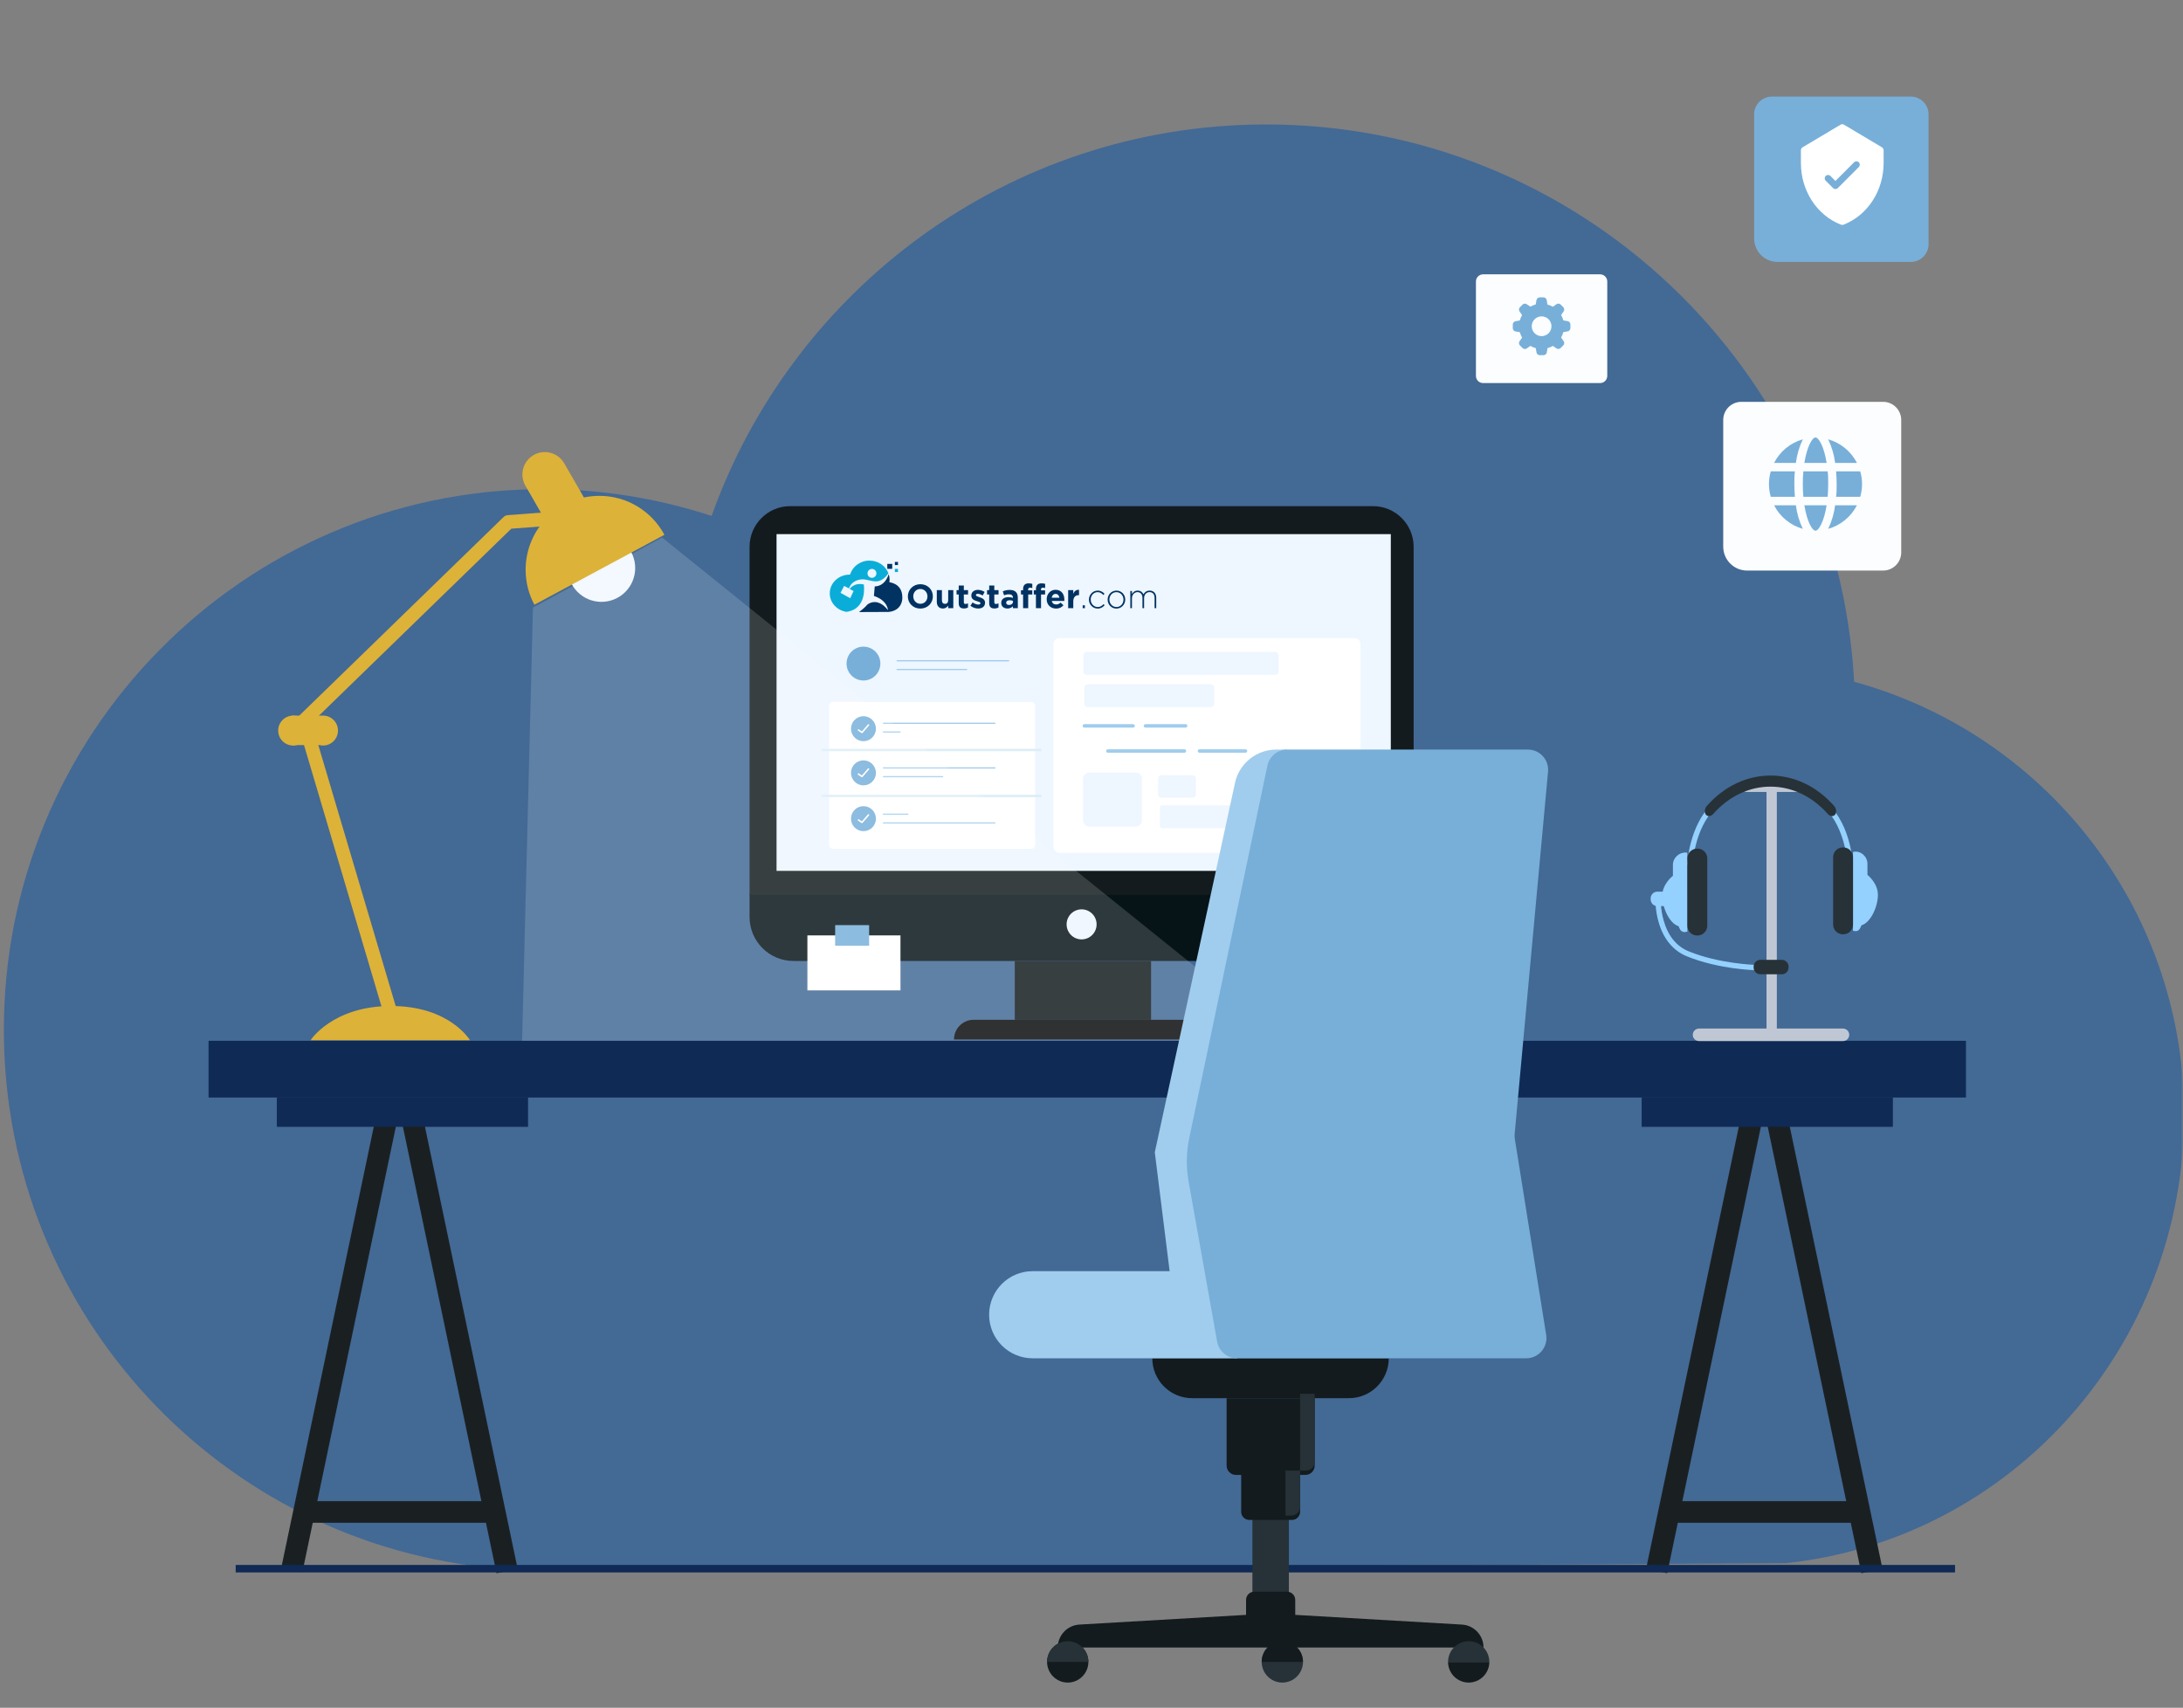<svg width="565" height="442" viewBox="0 0 565 442" fill="none" xmlns="http://www.w3.org/2000/svg">
<rect x="0" y="0" width="565" height="442" fill="#808080" stroke="none"/>
<g clip-path="url(#clip0_2795_8764)">
<mask id="mask0_2795_8764" style="mask-type:luminance" maskUnits="userSpaceOnUse" x="0" y="0" width="565" height="442">
<path d="M565 0H0V442H565V0Z" fill="white"/>
</mask>
<g mask="url(#mask0_2795_8764)">
<mask id="mask1_2795_8764" style="mask-type:luminance" maskUnits="userSpaceOnUse" x="0" y="0" width="565" height="445">
<path d="M565 0H0V445H565V0Z" fill="white"/>
</mask>
<g mask="url(#mask1_2795_8764)">
<path d="M565.282 287.811C564.959 234.501 528.838 189.824 479.882 176.454C475.502 95.664 408.481 31.735 326.831 32.216C260.955 32.602 205.097 74.806 184.179 133.536C169.884 128.847 154.926 126.506 139.885 126.602C62.723 127.063 0.549 190.063 1.002 267.352C1.43 340.296 57.513 399.847 128.686 405.923L128.214 406.536L462.151 404.572C520.745 398.438 565.636 348.067 565.282 287.811Z" fill="#436995"/>
<path d="M354.5 248.716H205.376C199.094 248.716 194 243.615 194 237.322V231.322H365.876V237.322C365.876 243.615 360.783 248.716 354.5 248.716Z" fill="#061418"/>
<path d="M297.916 248.716H262.643V263.936H297.916V248.716Z" fill="#131B1E"/>
<path d="M365.876 231.605H194V141.533C194 135.716 198.708 131 204.515 131H355.361C361.168 131 365.876 135.716 365.876 141.533V231.605Z" fill="#131B1E"/>
<path d="M359.968 138.239H200.984V225.393H359.968V138.239Z" fill="#EEF6FF"/>
<path d="M279.938 243.129C282.082 243.129 283.821 241.388 283.821 239.24C283.821 237.092 282.082 235.352 279.938 235.352C277.794 235.352 276.056 237.092 276.056 239.24C276.056 241.388 277.794 243.129 279.938 243.129Z" fill="#EEF6FF"/>
<path d="M313.006 269.03H246.912C246.912 266.217 249.189 263.936 251.998 263.936H307.92C310.729 263.936 313.006 266.217 313.006 269.03Z" fill="#090B0C"/>
<path d="M230.195 150.692C230.224 150.48 230.241 150.265 230.241 150.045C230.241 149.545 230.162 149.061 230.016 148.605C228.911 152.006 226.402 151.755 226.402 151.755L226.188 154.233C229.814 155.471 229.814 157.907 229.814 157.907C226.998 154.318 224.524 156.454 224.524 156.454C223.784 157.301 222.897 158.001 222.329 158.41L230.027 158.377C233.525 157.992 233.525 155.001 233.525 155.001C233.722 151.61 231.312 150.858 230.195 150.692Z" fill="#003262"/>
<path d="M223.566 151.263C220.942 150.707 219.918 152.437 219.918 152.437L220.921 152.972L220.046 154.83L217.544 153.434L218.482 151.64L219.734 152.295C220.197 150.879 221.433 150.125 222.859 149.961C224.352 149.79 225.81 150.701 227.258 150.418C228.392 150.197 229.303 149.298 229.938 148.377C229.219 146.46 227.297 145.089 225.037 145.089C222.644 145.089 220.629 146.628 220.021 148.724C219.98 148.723 219.938 148.721 219.897 148.721C217.058 148.721 214.757 150.892 214.757 153.57C214.757 155.983 216.625 157.983 219.071 158.356C224.61 157.606 223.566 151.263 223.566 151.263ZM225.676 147.24C226.313 147.24 226.829 147.756 226.829 148.394C226.829 149.031 226.313 149.547 225.676 149.547C225.04 149.547 224.525 149.031 224.525 148.394C224.525 147.756 225.04 147.24 225.676 147.24Z" fill="#0AADD8"/>
<path d="M230.923 145.945H229.644V147.226H230.923V145.945Z" fill="#003262"/>
<path d="M232.416 145.432H231.607V146.242H232.416V145.432Z" fill="#003262"/>
<path d="M232.416 147.24H231.607V148.05H232.416V147.24Z" fill="#0AADD8"/>
<path d="M234.97 154.372V154.354C234.97 152.62 236.336 151.2 238.215 151.2C240.095 151.2 241.443 152.603 241.443 154.337V154.354C241.443 156.088 240.077 157.508 238.198 157.508C236.319 157.508 234.97 156.106 234.97 154.372ZM240.042 154.372V154.354C240.042 153.309 239.277 152.438 238.198 152.438C237.119 152.438 236.371 153.292 236.371 154.337V154.354C236.371 155.4 237.137 156.271 238.215 156.271C239.294 156.271 240.042 155.417 240.042 154.372Z" fill="#003262"/>
<path d="M242.462 155.757V152.733H243.784V155.338C243.784 155.966 244.079 156.288 244.584 156.288C245.089 156.288 245.41 155.966 245.41 155.338V152.733H246.733V157.403H245.41V156.742C245.106 157.133 244.715 157.491 244.044 157.491C243.045 157.491 242.462 156.828 242.462 155.757Z" fill="#003262"/>
<path d="M248.134 156.079V153.867H247.577V152.734H248.134V151.54H249.456V152.734H250.552V153.867H249.456V155.862C249.456 156.167 249.586 156.315 249.882 156.315C250.126 156.315 250.344 156.254 250.535 156.149V157.212C250.256 157.378 249.935 157.482 249.491 157.482C248.682 157.482 248.134 157.16 248.134 156.079Z" fill="#003262"/>
<path d="M251.162 156.785L251.727 155.915C252.231 156.28 252.761 156.472 253.197 156.472C253.579 156.472 253.753 156.333 253.753 156.124V156.106C253.753 155.819 253.302 155.722 252.788 155.566C252.136 155.374 251.396 155.069 251.396 154.163V154.146C251.396 153.196 252.161 152.665 253.101 152.665C253.693 152.665 254.336 152.865 254.841 153.205L254.336 154.12C253.876 153.85 253.414 153.684 253.075 153.684C252.753 153.684 252.588 153.823 252.588 154.006V154.024C252.588 154.285 253.032 154.407 253.536 154.581C254.188 154.799 254.945 155.112 254.945 155.966V155.984C254.945 157.021 254.171 157.491 253.162 157.491C252.51 157.491 251.778 157.274 251.162 156.785Z" fill="#003262"/>
<path d="M256.024 156.079V153.867H255.468V152.734H256.024V151.54H257.346V152.734H258.442V153.867H257.346V155.862C257.346 156.167 257.477 156.315 257.773 156.315C258.017 156.315 258.234 156.254 258.426 156.149V157.212C258.147 157.378 257.825 157.482 257.381 157.482C256.572 157.482 256.024 157.16 256.024 156.079Z" fill="#003262"/>
<path d="M259.14 156.063V156.045C259.14 155.026 259.913 154.555 261.018 154.555C261.487 154.555 261.827 154.634 262.158 154.747V154.669C262.158 154.12 261.819 153.815 261.157 153.815C260.653 153.815 260.297 153.911 259.87 154.067L259.539 153.057C260.053 152.83 260.557 152.682 261.349 152.682C262.07 152.682 262.593 152.874 262.923 153.205C263.271 153.553 263.428 154.067 263.428 154.695V157.405H262.149V156.899C261.827 157.256 261.384 157.491 260.74 157.491C259.861 157.491 259.14 156.986 259.14 156.063ZM262.175 155.758V155.522C261.949 155.418 261.654 155.349 261.331 155.349C260.766 155.349 260.418 155.575 260.418 155.993V156.01C260.418 156.368 260.713 156.576 261.14 156.576C261.758 156.576 262.175 156.237 262.175 155.758Z" fill="#003262"/>
<path d="M264.794 153.867H264.246V152.778H264.794V152.481C264.794 151.967 264.924 151.593 265.168 151.348C265.412 151.104 265.769 150.983 266.239 150.983C266.655 150.983 266.934 151.034 267.178 151.113V152.211C266.987 152.142 266.804 152.098 266.578 152.098C266.273 152.098 266.099 152.254 266.099 152.603V152.786H267.169V153.867H266.116V157.405H264.794V153.867Z" fill="#003262"/>
<path d="M268.117 153.867H267.569V152.778H268.117V152.481C268.117 151.967 268.247 151.593 268.491 151.348C268.735 151.104 269.091 150.983 269.562 150.983C269.978 150.983 270.257 151.034 270.501 151.113V152.211C270.31 152.142 270.127 152.098 269.901 152.098C269.596 152.098 269.422 152.254 269.422 152.603V152.786H270.492V153.867H269.439V157.405H268.117V153.867Z" fill="#003262"/>
<path d="M270.901 155.096V155.078C270.901 153.745 271.849 152.647 273.206 152.647C274.763 152.647 275.476 153.858 275.476 155.182C275.476 155.287 275.469 155.41 275.46 155.531H272.214C272.345 156.132 272.762 156.446 273.354 156.446C273.798 156.446 274.119 156.306 274.486 155.967L275.242 156.637C274.807 157.178 274.181 157.509 273.336 157.509C271.937 157.509 270.901 156.525 270.901 155.096ZM274.189 154.703C274.111 154.111 273.763 153.71 273.206 153.71C272.658 153.71 272.302 154.102 272.197 154.703H274.189Z" fill="#003262"/>
<path d="M276.46 152.734H277.783V153.676C278.053 153.031 278.488 152.612 279.271 152.647V154.032H279.201C278.323 154.032 277.783 154.565 277.783 155.68V157.405H276.46V152.734Z" fill="#003262"/>
<path d="M280.219 156.663H280.793V157.404H280.219V156.663Z" fill="#003262"/>
<path d="M281.837 155.199V155.182C281.837 153.937 282.829 152.855 284.099 152.855C284.934 152.855 285.456 153.239 285.873 153.675L285.569 153.988C285.186 153.597 284.751 153.257 284.091 153.257C283.081 153.257 282.298 154.102 282.298 155.164V155.182C282.298 156.254 283.108 157.108 284.125 157.108C284.751 157.108 285.239 156.786 285.613 156.367L285.908 156.628C285.456 157.143 284.916 157.508 284.099 157.508C282.82 157.508 281.837 156.446 281.837 155.199Z" fill="#003262"/>
<path d="M286.675 155.199V155.182C286.675 153.937 287.64 152.855 288.962 152.855C290.276 152.855 291.233 153.919 291.233 155.164V155.182C291.233 156.428 290.267 157.508 288.945 157.508C287.632 157.508 286.675 156.446 286.675 155.199ZM290.772 155.199V155.182C290.772 154.111 289.972 153.257 288.945 153.257C287.892 153.257 287.135 154.119 287.135 155.164V155.182C287.135 156.254 287.936 157.108 288.962 157.108C290.015 157.108 290.772 156.246 290.772 155.199Z" fill="#003262"/>
<path d="M292.547 152.96H292.973V153.753C293.26 153.292 293.66 152.855 294.452 152.855C295.226 152.855 295.705 153.3 295.949 153.814C296.235 153.318 296.714 152.855 297.549 152.855C298.602 152.855 299.254 153.597 299.254 154.712V157.404H298.828V154.764C298.828 153.805 298.332 153.248 297.515 153.248C296.766 153.248 296.114 153.823 296.114 154.817V157.404H295.687V154.738C295.687 153.814 295.183 153.248 294.392 153.248C293.6 153.248 292.973 153.945 292.973 154.843V157.404H292.547V152.96Z" fill="#003262"/>
<path d="M350.613 220.732H274.157C273.311 220.732 272.625 220.044 272.625 219.196V166.694C272.625 165.846 273.311 165.159 274.157 165.159H350.613C351.46 165.159 352.146 165.846 352.146 166.694V219.196C352.146 220.044 351.46 220.732 350.613 220.732Z" fill="white"/>
<path d="M330.04 174.657H281.277C280.794 174.657 280.404 174.266 280.404 173.783V169.611C280.404 169.128 280.794 168.737 281.277 168.737H330.04C330.522 168.737 330.913 169.128 330.913 169.611V173.783C330.913 174.266 330.522 174.657 330.04 174.657Z" fill="#EEF6FF"/>
<path d="M313.384 183.021H281.541C281.058 183.021 280.668 182.629 280.668 182.146V177.974C280.668 177.491 281.058 177.099 281.541 177.099H313.384C313.866 177.099 314.257 177.491 314.257 177.974V182.146C314.257 182.629 313.866 183.021 313.384 183.021Z" fill="#EEF6FF"/>
<path d="M308.713 206.424H300.556C300.117 206.424 299.761 206.067 299.761 205.628V201.464C299.761 201.024 300.117 200.668 300.556 200.668H308.713C309.151 200.668 309.508 201.024 309.508 201.464V205.628C309.508 206.067 309.151 206.424 308.713 206.424Z" fill="#EEF6FF"/>
<path d="M293.998 213.927H281.895C281.041 213.927 280.35 213.234 280.35 212.379V201.5C280.35 200.644 281.041 199.951 281.895 199.951H293.998C294.852 199.951 295.543 200.644 295.543 201.5V212.379C295.543 213.234 294.852 213.927 293.998 213.927Z" fill="#EEF6FF"/>
<path d="M322.745 214.357H300.801C300.463 214.357 300.188 214.082 300.188 213.744V209.049C300.188 208.71 300.463 208.435 300.801 208.435H322.745C323.083 208.435 323.357 208.71 323.357 209.049V213.744C323.357 214.082 323.083 214.357 322.745 214.357Z" fill="#EEF6FF"/>
<path d="M306.828 188.322H296.498C296.23 188.322 296.013 188.12 296.013 187.871C296.013 187.622 296.23 187.42 296.498 187.42H306.828C307.096 187.42 307.314 187.622 307.314 187.871C307.314 188.12 307.096 188.322 306.828 188.322Z" fill="#A0CDED"/>
<path d="M293.237 188.322H280.682C280.414 188.322 280.197 188.12 280.197 187.871C280.197 187.622 280.414 187.42 280.682 187.42H293.237C293.506 187.42 293.722 187.622 293.722 187.871C293.722 188.12 293.506 188.322 293.237 188.322Z" fill="#A0CDED"/>
<path d="M322.323 194.821H310.473C310.205 194.821 309.988 194.619 309.988 194.371C309.988 194.121 310.205 193.92 310.473 193.92H322.323C322.591 193.92 322.807 194.121 322.807 194.371C322.807 194.619 322.591 194.821 322.323 194.821Z" fill="#A0CDED"/>
<path d="M306.523 194.821H286.775C286.507 194.821 286.29 194.619 286.29 194.371C286.29 194.121 286.507 193.92 286.775 193.92H306.523C306.792 193.92 307.009 194.121 307.009 194.371C307.009 194.619 306.792 194.821 306.523 194.821Z" fill="#A0CDED"/>
<path d="M233.059 242.095H208.969V256.327H233.059V242.095Z" fill="white"/>
<path d="M224.947 239.434H216.155V244.756H224.947V239.434Z" fill="#77AFD9"/>
<path d="M266.895 219.686H215.638C215.065 219.686 214.599 219.221 214.599 218.647V182.704C214.599 182.13 215.065 181.665 215.638 181.665H266.895C267.469 181.665 267.933 182.13 267.933 182.704V218.647C267.933 219.221 267.469 219.686 266.895 219.686Z" fill="white"/>
<path d="M212.627 194.11H269.501" stroke="#DDEEF7" stroke-width="0.634" stroke-miterlimit="10"/>
<path d="M212.627 206.003H269.501" stroke="#DDEEF7" stroke-width="0.634" stroke-miterlimit="10"/>
<path d="M223.48 191.832C225.263 191.832 226.707 190.385 226.707 188.6C226.707 186.815 225.263 185.367 223.48 185.367C221.698 185.367 220.253 186.815 220.253 188.6C220.253 190.385 221.698 191.832 223.48 191.832Z" fill="#77AFD9"/>
<path d="M223.48 176.125C225.897 176.125 227.856 174.163 227.856 171.742C227.856 169.322 225.897 167.359 223.48 167.359C221.063 167.359 219.104 169.322 219.104 171.742C219.104 174.163 221.063 176.125 223.48 176.125Z" fill="#77AFD9"/>
<path d="M226.626 200.745C227.022 199.004 225.934 197.272 224.197 196.875C222.459 196.478 220.729 197.568 220.333 199.309C219.937 201.049 221.025 202.781 222.763 203.179C224.501 203.575 226.23 202.486 226.626 200.745Z" fill="#77AFD9"/>
<path d="M223.48 215.116C225.263 215.116 226.707 213.669 226.707 211.884C226.707 210.098 225.263 208.651 223.48 208.651C221.698 208.651 220.253 210.098 220.253 211.884C220.253 213.669 221.698 215.116 223.48 215.116Z" fill="#77AFD9"/>
<path d="M228.659 187.201H257.508" stroke="#A0CDED" stroke-width="0.317" stroke-miterlimit="10" stroke-linecap="round" stroke-linejoin="round"/>
<path d="M228.659 189.461H232.939" stroke="#A0CDED" stroke-width="0.317" stroke-miterlimit="10" stroke-linecap="round" stroke-linejoin="round"/>
<path d="M228.659 198.748H257.508" stroke="#A0CDED" stroke-width="0.317" stroke-miterlimit="10" stroke-linecap="round" stroke-linejoin="round"/>
<path d="M228.659 201.008H243.949" stroke="#A0CDED" stroke-width="0.317" stroke-miterlimit="10" stroke-linecap="round" stroke-linejoin="round"/>
<path d="M228.659 210.725H234.964" stroke="#A0CDED" stroke-width="0.317" stroke-miterlimit="10" stroke-linecap="round" stroke-linejoin="round"/>
<path d="M228.659 212.987H257.508" stroke="#A0CDED" stroke-width="0.317" stroke-miterlimit="10" stroke-linecap="round" stroke-linejoin="round"/>
<path d="M222.186 188.94L223.101 189.565L224.775 187.634" stroke="white" stroke-width="0.395" stroke-miterlimit="10" stroke-linecap="round" stroke-linejoin="round"/>
<path d="M222.186 200.339L223.101 200.963L224.775 199.033" stroke="white" stroke-width="0.395" stroke-miterlimit="10" stroke-linecap="round" stroke-linejoin="round"/>
<path d="M222.186 212.225L223.101 212.849L224.775 210.918" stroke="white" stroke-width="0.395" stroke-miterlimit="10" stroke-linecap="round" stroke-linejoin="round"/>
<path d="M232.197 171.011H261.045" stroke="#A0CDED" stroke-width="0.317" stroke-miterlimit="10" stroke-linecap="round" stroke-linejoin="round"/>
<path d="M232.197 173.272H250.167" stroke="#A0CDED" stroke-width="0.317" stroke-miterlimit="10" stroke-linecap="round" stroke-linejoin="round"/>
<path d="M161.841 153.205C165.253 149.787 165.253 144.245 161.841 140.827C158.429 137.409 152.896 137.409 149.483 140.827C146.071 144.245 146.071 149.787 149.483 153.205C152.896 156.624 158.429 156.624 161.841 153.205Z" fill="#F1F8FF"/>
<path d="M76.023 190.861C75.56 190.861 75.097 190.68 74.749 190.321C74.066 189.616 74.083 188.491 74.787 187.807L130.321 133.83C130.62 133.54 131.009 133.364 131.424 133.332L142.321 132.513C143.308 132.45 144.151 133.174 144.225 134.154C144.298 135.134 143.564 135.987 142.587 136.061L132.332 136.832L77.26 190.359C76.915 190.694 76.469 190.861 76.023 190.861Z" fill="#DDB238"/>
<path d="M100.973 263.567C100.207 263.567 99.501 263.068 99.271 262.295L77.719 189.589C77.44 188.647 77.976 187.657 78.915 187.377C79.853 187.098 80.844 187.633 81.124 188.576L102.677 261.282C102.955 262.224 102.42 263.214 101.48 263.494C101.311 263.544 101.14 263.567 100.973 263.567Z" fill="#DDB238"/>
<path d="M154.728 134.998L144.683 140.807L135.983 125.714C134.381 122.936 135.332 119.384 138.106 117.78C140.88 116.175 144.427 117.127 146.028 119.906L154.728 134.998Z" fill="#DDB238"/>
<path d="M80.383 269.223C80.383 269.223 86.049 260.369 101.235 260.369C116.422 260.369 121.635 269.223 121.635 269.223H80.383Z" fill="#DDB238"/>
<path d="M83.608 185.207H75.527V192.837H82.692C82.987 192.909 83.29 192.958 83.608 192.958C85.744 192.958 87.477 191.223 87.477 189.083C87.477 186.942 85.744 185.207 83.608 185.207Z" fill="#DDB238"/>
<path d="M79.738 189.082C79.738 191.223 78.006 192.958 75.869 192.958C73.732 192.958 72 191.223 72 189.082C72 186.942 73.732 185.207 75.869 185.207C78.006 185.207 79.738 186.942 79.738 189.082Z" fill="#DDB238"/>
<path d="M155.138 128.333C144.59 128.333 136.041 136.897 136.041 147.462C136.041 150.737 136.865 153.817 138.313 156.512L171.962 138.411C168.739 132.412 162.415 128.333 155.138 128.333Z" fill="#DDB238"/>
<path opacity="0.4" d="M137.94 157.254L135.111 270L333.194 269.404L171.37 139.125L137.94 157.254Z" fill="white" fill-opacity="0.4"/>
<path d="M97.71 287L72.8 405.745L78.266 406.896L103.176 288.151L97.71 287Z" fill="#1A2022"/>
<path d="M109.076 287.271L103.61 288.42L128.508 407.168L133.974 406.019L109.076 287.271Z" fill="#1A2022"/>
<path d="M128.564 388.52H78.741V394.114H128.564V388.52Z" fill="#1A2022"/>
<path d="M136.668 284.055H71.654V291.638H136.668V284.055Z" fill="#0F2A54"/>
<path d="M450.948 287.271L426.044 406.018L431.511 407.168L456.415 288.422L450.948 287.271Z" fill="#1A2022"/>
<path d="M462.318 287.271L456.851 288.421L481.749 407.168L487.217 406.019L462.318 287.271Z" fill="#1A2022"/>
<path d="M481.806 388.52H431.984V394.114H481.806V388.52Z" fill="#1A2022"/>
<path d="M489.91 284.055H424.896V291.638H489.91V284.055Z" fill="#0F2A54"/>
<path d="M508.824 269.372H281.403H53.981V284.055H508.824V269.372Z" fill="#0F2A54"/>
<path d="M61 406H506" stroke="#0F2A54" stroke-width="1.937" stroke-miterlimit="10"/>
<path d="M476.996 269.445H439.738C438.844 269.445 438.12 268.719 438.12 267.824C438.12 266.928 438.844 266.202 439.738 266.202H476.996C477.89 266.202 478.615 266.928 478.615 267.824C478.615 268.719 477.89 269.445 476.996 269.445Z" fill="#C0C7D4"/>
<path d="M438.073 223.822L436.698 223.765C436.715 223.361 437.17 213.77 443.093 208.039L444.049 209.029C438.517 214.381 438.076 223.727 438.073 223.822Z" fill="#94D1FF"/>
<path d="M478.185 223.822L479.559 223.765C479.543 223.361 479.088 213.77 473.164 208.039L472.209 209.029C477.741 214.381 478.182 223.727 478.185 223.822Z" fill="#94D1FF"/>
<path d="M479.711 220.47C481.536 220.106 483.263 221.598 483.329 223.46C483.331 223.518 483.332 223.575 483.332 223.633V226.433C483.332 226.433 486.037 228.536 486.037 231.596C486.037 234.656 484.163 238.786 481.795 239.475C481.668 239.757 481.541 239.991 481.452 240.186C481.193 240.758 480.673 241.086 480.054 240.982L479.591 240.89V220.534C479.591 220.507 479.634 220.485 479.711 220.47Z" fill="#94D1FF"/>
<path d="M454.322 251.101C453.933 251.092 444.709 250.83 436.553 247.493C433.025 246.05 430.505 242.984 429.265 238.626C428.342 235.387 428.446 232.602 428.451 232.485L429.825 232.542C429.823 232.568 429.727 235.254 430.596 238.284C431.736 242.257 433.915 244.927 437.073 246.219C444.989 249.457 454.263 249.722 454.356 249.725L454.322 251.101Z" fill="#94D1FF"/>
<path d="M433.452 232.769C433.452 233.735 432.669 234.519 431.705 234.519H428.963C427.998 234.519 427.216 233.735 427.216 232.769V232.521C427.216 231.555 427.998 230.771 428.963 230.771H431.705C432.669 230.771 433.452 231.555 433.452 232.521V232.769Z" fill="#94D1FF"/>
<path d="M436.444 220.662C434.631 220.511 433.009 221.964 432.984 223.788C432.984 223.813 432.984 223.838 432.984 223.863V226.662C432.984 226.662 430.221 228.765 430.221 231.825C430.221 234.885 432.066 239.015 434.433 239.704C434.561 239.986 434.674 240.221 434.763 240.416C435.022 240.988 435.592 241.315 436.211 241.211L436.725 241.119L436.704 220.743C436.704 220.7 436.605 220.675 436.444 220.662Z" fill="#94D1FF"/>
<path d="M459.877 266.63H457.209V204.631C457.209 203.893 457.806 203.295 458.543 203.295C459.28 203.295 459.877 203.893 459.877 204.631V266.63Z" fill="#C0C7D4"/>
<path d="M465.135 204.963H451.82C451.5 204.963 451.242 204.586 451.242 204.12C451.242 203.654 451.5 203.277 451.82 203.277H465.135C465.455 203.277 465.714 203.654 465.714 204.12C465.714 204.586 465.455 204.963 465.135 204.963Z" fill="#C0C7D4"/>
<path d="M474.919 210.878C474.435 211.415 473.618 211.292 473.064 210.666C464.74 201.236 451.727 201.236 443.403 210.666C442.848 211.292 442.031 211.415 441.547 210.878C441.064 210.344 441.152 209.281 441.779 208.571C451.014 198.11 465.452 198.11 474.687 208.571C475.314 209.281 475.403 210.344 474.919 210.878Z" fill="#263237"/>
<path d="M479.591 221.848C479.591 220.454 478.463 219.324 477.071 219.324H476.967C475.576 219.324 474.447 220.454 474.447 221.848V239.283C474.447 240.677 475.576 241.807 476.967 241.807H477.071C478.463 241.807 479.591 240.677 479.591 239.283V221.848Z" fill="#263237"/>
<path d="M462.913 250.395C462.913 251.371 462.122 252.162 461.148 252.162H455.636C454.661 252.162 453.871 251.371 453.871 250.395V250.181C453.871 249.206 454.661 248.415 455.636 248.415H461.148C462.122 248.415 462.913 249.206 462.913 250.181V250.395Z" fill="#263237"/>
<path d="M441.869 239.595C441.869 240.99 440.741 242.12 439.349 242.12H439.245C437.853 242.12 436.725 240.99 436.725 239.595V222.161C436.725 220.766 437.853 219.636 439.245 219.636H439.349C440.741 219.636 441.869 220.766 441.869 222.161V239.595Z" fill="#263237"/>
<path fill-rule="evenodd" clip-rule="evenodd" d="M331.893 435.475C328.95 435.475 326.549 433.072 326.549 430.123C326.549 427.176 328.95 424.771 331.893 424.771C334.836 424.771 337.236 427.176 337.236 430.123C337.236 433.072 334.836 435.475 331.893 435.475Z" fill="#263237"/>
<path fill-rule="evenodd" clip-rule="evenodd" d="M276.35 435.475C273.406 435.475 271.006 433.072 271.006 430.123C271.006 427.176 273.406 424.771 276.35 424.771C279.293 424.771 281.693 427.176 281.693 430.123C281.693 433.072 279.293 435.475 276.35 435.475Z" fill="#131B1E"/>
<path d="M333.585 379.847H324.148V416.494H333.585V379.847Z" fill="#263237"/>
<path fill-rule="evenodd" clip-rule="evenodd" d="M333.098 411.952H324.635C323.457 411.952 322.501 412.908 322.501 414.089V417.953L279.36 420.464C276.223 420.647 273.772 423.249 273.772 426.398H322.501H326.293H331.44H383.961C383.961 423.25 381.51 420.648 378.373 420.465L335.232 417.953V414.089C335.232 412.908 334.276 411.952 333.098 411.952Z" fill="#131B1E"/>
<path fill-rule="evenodd" clip-rule="evenodd" d="M334.382 393.38H323.351C322.185 393.38 321.24 392.432 321.24 391.266V378.933H336.493V391.266C336.493 392.432 335.548 393.38 334.382 393.38Z" fill="#131B1E"/>
<path fill-rule="evenodd" clip-rule="evenodd" d="M337.849 381.729H319.883C318.549 381.729 317.468 380.645 317.468 379.309V361.867H340.265V379.309C340.265 380.645 339.184 381.729 337.849 381.729Z" fill="#131B1E"/>
<path fill-rule="evenodd" clip-rule="evenodd" d="M349.134 361.867H308.544C302.854 361.867 298.241 357.246 298.241 351.547H359.436C359.436 357.246 354.824 361.867 349.134 361.867Z" fill="#131B1E"/>
<path d="M385.468 430.123C385.468 433.071 383.068 435.475 380.125 435.475C377.182 435.475 374.781 433.071 374.781 430.123H385.468Z" fill="#131B1E"/>
<path d="M380.125 424.771C383.068 424.771 385.468 427.175 385.468 430.123H374.781C374.781 427.175 377.182 424.771 380.125 424.771Z" fill="#263237"/>
<path d="M331.893 424.771C334.836 424.771 337.236 427.175 337.236 430.123H326.549C326.549 427.175 328.95 424.771 331.893 424.771Z" fill="#131B1E"/>
<path d="M276.35 424.771C279.293 424.771 281.693 427.175 281.693 430.123H271.006C271.006 427.175 273.406 424.771 276.35 424.771Z" fill="#263237"/>
<path d="M336.493 380.605H338.015C339.258 380.605 340.265 379.595 340.265 378.349V360.742H336.493V380.605Z" fill="#263237"/>
<path d="M332.719 392.256H334.241C335.484 392.256 336.493 391.246 336.493 390V380.605H332.719V392.256Z" fill="#263237"/>
<path d="M333.142 194H330.315C327.401 194 324.607 195.168 322.557 197.242C321.096 198.719 320.086 200.582 319.646 202.613L298.88 298.226L302.721 328.997H267.256C261.039 328.997 256 334.045 256 340.272C256 346.499 261.039 351.546 267.256 351.546H320.164L333.142 194Z" fill="#A0CDED"/>
<path d="M395.017 351.546H320.164C317.648 351.546 315.488 349.752 315.024 347.275L307.687 306.137C306.966 302.287 307.009 298.331 307.813 294.496L328.025 198.161C328.534 195.736 330.669 194 333.143 194H395.456C398.533 194 400.946 196.649 400.662 199.719L392.023 293.468C391.982 293.915 391.998 294.366 392.072 294.81L400.175 345.448C400.706 348.64 398.248 351.546 395.017 351.546Z" fill="#77AFD9"/>
<path d="M494.549 67.792H460.065C456.716 67.792 454 65.073 454 61.718V29.605C454 27.062 456.059 25 458.598 25H494.549C497.088 25 499.147 27.062 499.147 29.605V63.187C499.147 65.73 497.088 67.792 494.549 67.792Z" fill="#77AFD9"/>
<path d="M487.09 38.13L477.254 32.27C476.982 32.107 476.641 32.107 476.368 32.27L466.533 38.13C466.269 38.287 466.108 38.571 466.108 38.877V42.223C466.108 49.269 470.173 55.705 476.498 58.158C476.699 58.236 476.922 58.236 477.124 58.158C483.434 55.712 487.514 49.289 487.514 42.223V38.877C487.514 38.571 487.353 38.287 487.09 38.13ZM481.097 43.23L475.66 48.676C475.321 49.015 474.772 49.015 474.433 48.676L472.525 46.765C472.185 46.425 472.185 45.875 472.525 45.536C472.864 45.196 473.413 45.196 473.751 45.536L475.046 46.833L479.87 42.001C480.21 41.661 480.759 41.661 481.097 42.001C481.436 42.34 481.436 42.89 481.097 43.23Z" fill="white"/>
<path d="M487.381 147.671H452.189C448.77 147.671 446 144.895 446 141.471V108.7C446 106.104 448.101 104 450.692 104H487.381C489.972 104 492.072 106.104 492.072 108.7V142.971C492.072 145.567 489.972 147.671 487.381 147.671Z" fill="#FBFDFF"/>
<path d="M475.219 128.578C475.361 127.481 475.361 126.384 475.361 125.287C475.361 124.19 475.306 123.094 475.219 121.997H481.461C482.089 124.146 482.089 126.429 481.461 128.578H475.219ZM472.765 119.803C472.076 115.514 470.707 113.221 469.886 113.221C469.064 113.221 467.695 115.514 467.005 119.803H472.765ZM467.005 130.772C467.684 135.061 469.064 137.354 469.886 137.354C470.707 137.354 472.076 135.061 472.765 130.772H467.005ZM473.029 121.997H466.743C466.655 123.017 466.6 124.102 466.6 125.287C466.6 126.472 466.655 127.558 466.743 128.578H473.029C473.116 127.558 473.171 126.472 473.171 125.287C473.171 124.102 473.171 123.017 473.029 121.997ZM464.41 125.287C464.41 124.19 464.41 123.094 464.553 121.997H458.31C457.682 124.146 457.682 126.429 458.31 128.578H464.553C464.465 127.481 464.41 126.384 464.41 125.287ZM464.804 130.772H459.164C460.691 133.751 463.384 135.96 466.6 136.871C465.683 134.946 465.076 132.888 464.804 130.772ZM474.967 130.772C474.694 132.888 474.089 134.946 473.171 136.871C476.387 135.96 479.08 133.751 480.607 130.772H474.967ZM474.967 119.803H480.607C479.08 116.824 476.387 114.615 473.171 113.704C474.089 115.628 474.694 117.687 474.967 119.803ZM464.804 119.803C465.076 117.687 465.683 115.628 466.6 113.704C463.384 114.615 460.691 116.824 459.164 119.803H464.804Z" fill="#77AFD9"/>
<path d="M383.851 99.143H414.139C415.161 99.143 415.99 98.313 415.99 97.29V72.853C415.99 71.83 415.161 71 414.139 71H383.851C382.829 71 382 71.83 382 72.853V97.29C382 98.313 382.829 99.143 383.851 99.143Z" fill="#FBFDFF"/>
<path d="M405.738 83.119L404.62 82.923C404.489 82.435 404.295 81.966 404.043 81.528L404.694 80.598C404.934 80.255 404.893 79.79 404.598 79.495L403.929 78.825C403.63 78.535 403.165 78.502 402.829 78.746L401.899 79.399C401.462 79.146 400.994 78.952 400.506 78.821L400.314 77.676C400.244 77.27 399.896 76.971 399.485 76.963H398.52C398.101 76.962 397.744 77.263 397.672 77.676L397.477 78.793C396.989 78.924 396.521 79.118 396.084 79.371L395.158 78.746C394.817 78.507 394.353 78.547 394.058 78.843L393.389 79.513C393.094 79.808 393.053 80.273 393.293 80.615L393.944 81.546C393.692 81.984 393.498 82.452 393.367 82.941L392.252 83.137C391.84 83.208 391.539 83.567 391.54 83.986V84.935C391.539 85.354 391.84 85.712 392.252 85.784L393.367 85.98C393.498 86.468 393.692 86.936 393.944 87.374L393.293 88.305C393.053 88.647 393.094 89.112 393.389 89.408L394.058 90.078C394.353 90.374 394.817 90.414 395.158 90.175L396.087 89.522C396.524 89.774 396.993 89.968 397.48 90.099L397.676 91.216C397.747 91.629 398.105 91.93 398.523 91.929H399.485C399.903 91.93 400.261 91.629 400.332 91.216L400.528 90.099C401.016 89.968 401.484 89.774 401.92 89.522L402.829 90.159C403.17 90.4 403.634 90.359 403.929 90.063L404.598 89.393C404.893 89.098 404.934 88.633 404.694 88.291L404.043 87.353C404.295 86.915 404.489 86.446 404.62 85.958L405.738 85.762C406.15 85.69 406.451 85.332 406.45 84.913V83.964C406.449 83.546 406.149 83.19 405.738 83.119ZM398.994 87C397.581 87 396.436 85.854 396.436 84.439C396.436 83.025 397.581 81.878 398.994 81.878C400.406 81.878 401.55 83.025 401.55 84.439C401.55 84.443 401.55 84.448 401.55 84.453C401.542 85.862 400.4 87 398.994 87Z" fill="#77AFD9"/>
</g>
</g>
</g>
<defs>
<clipPath id="clip0_2795_8764">
<rect width="565" height="442" fill="white"/>
</clipPath>
</defs>
</svg>

